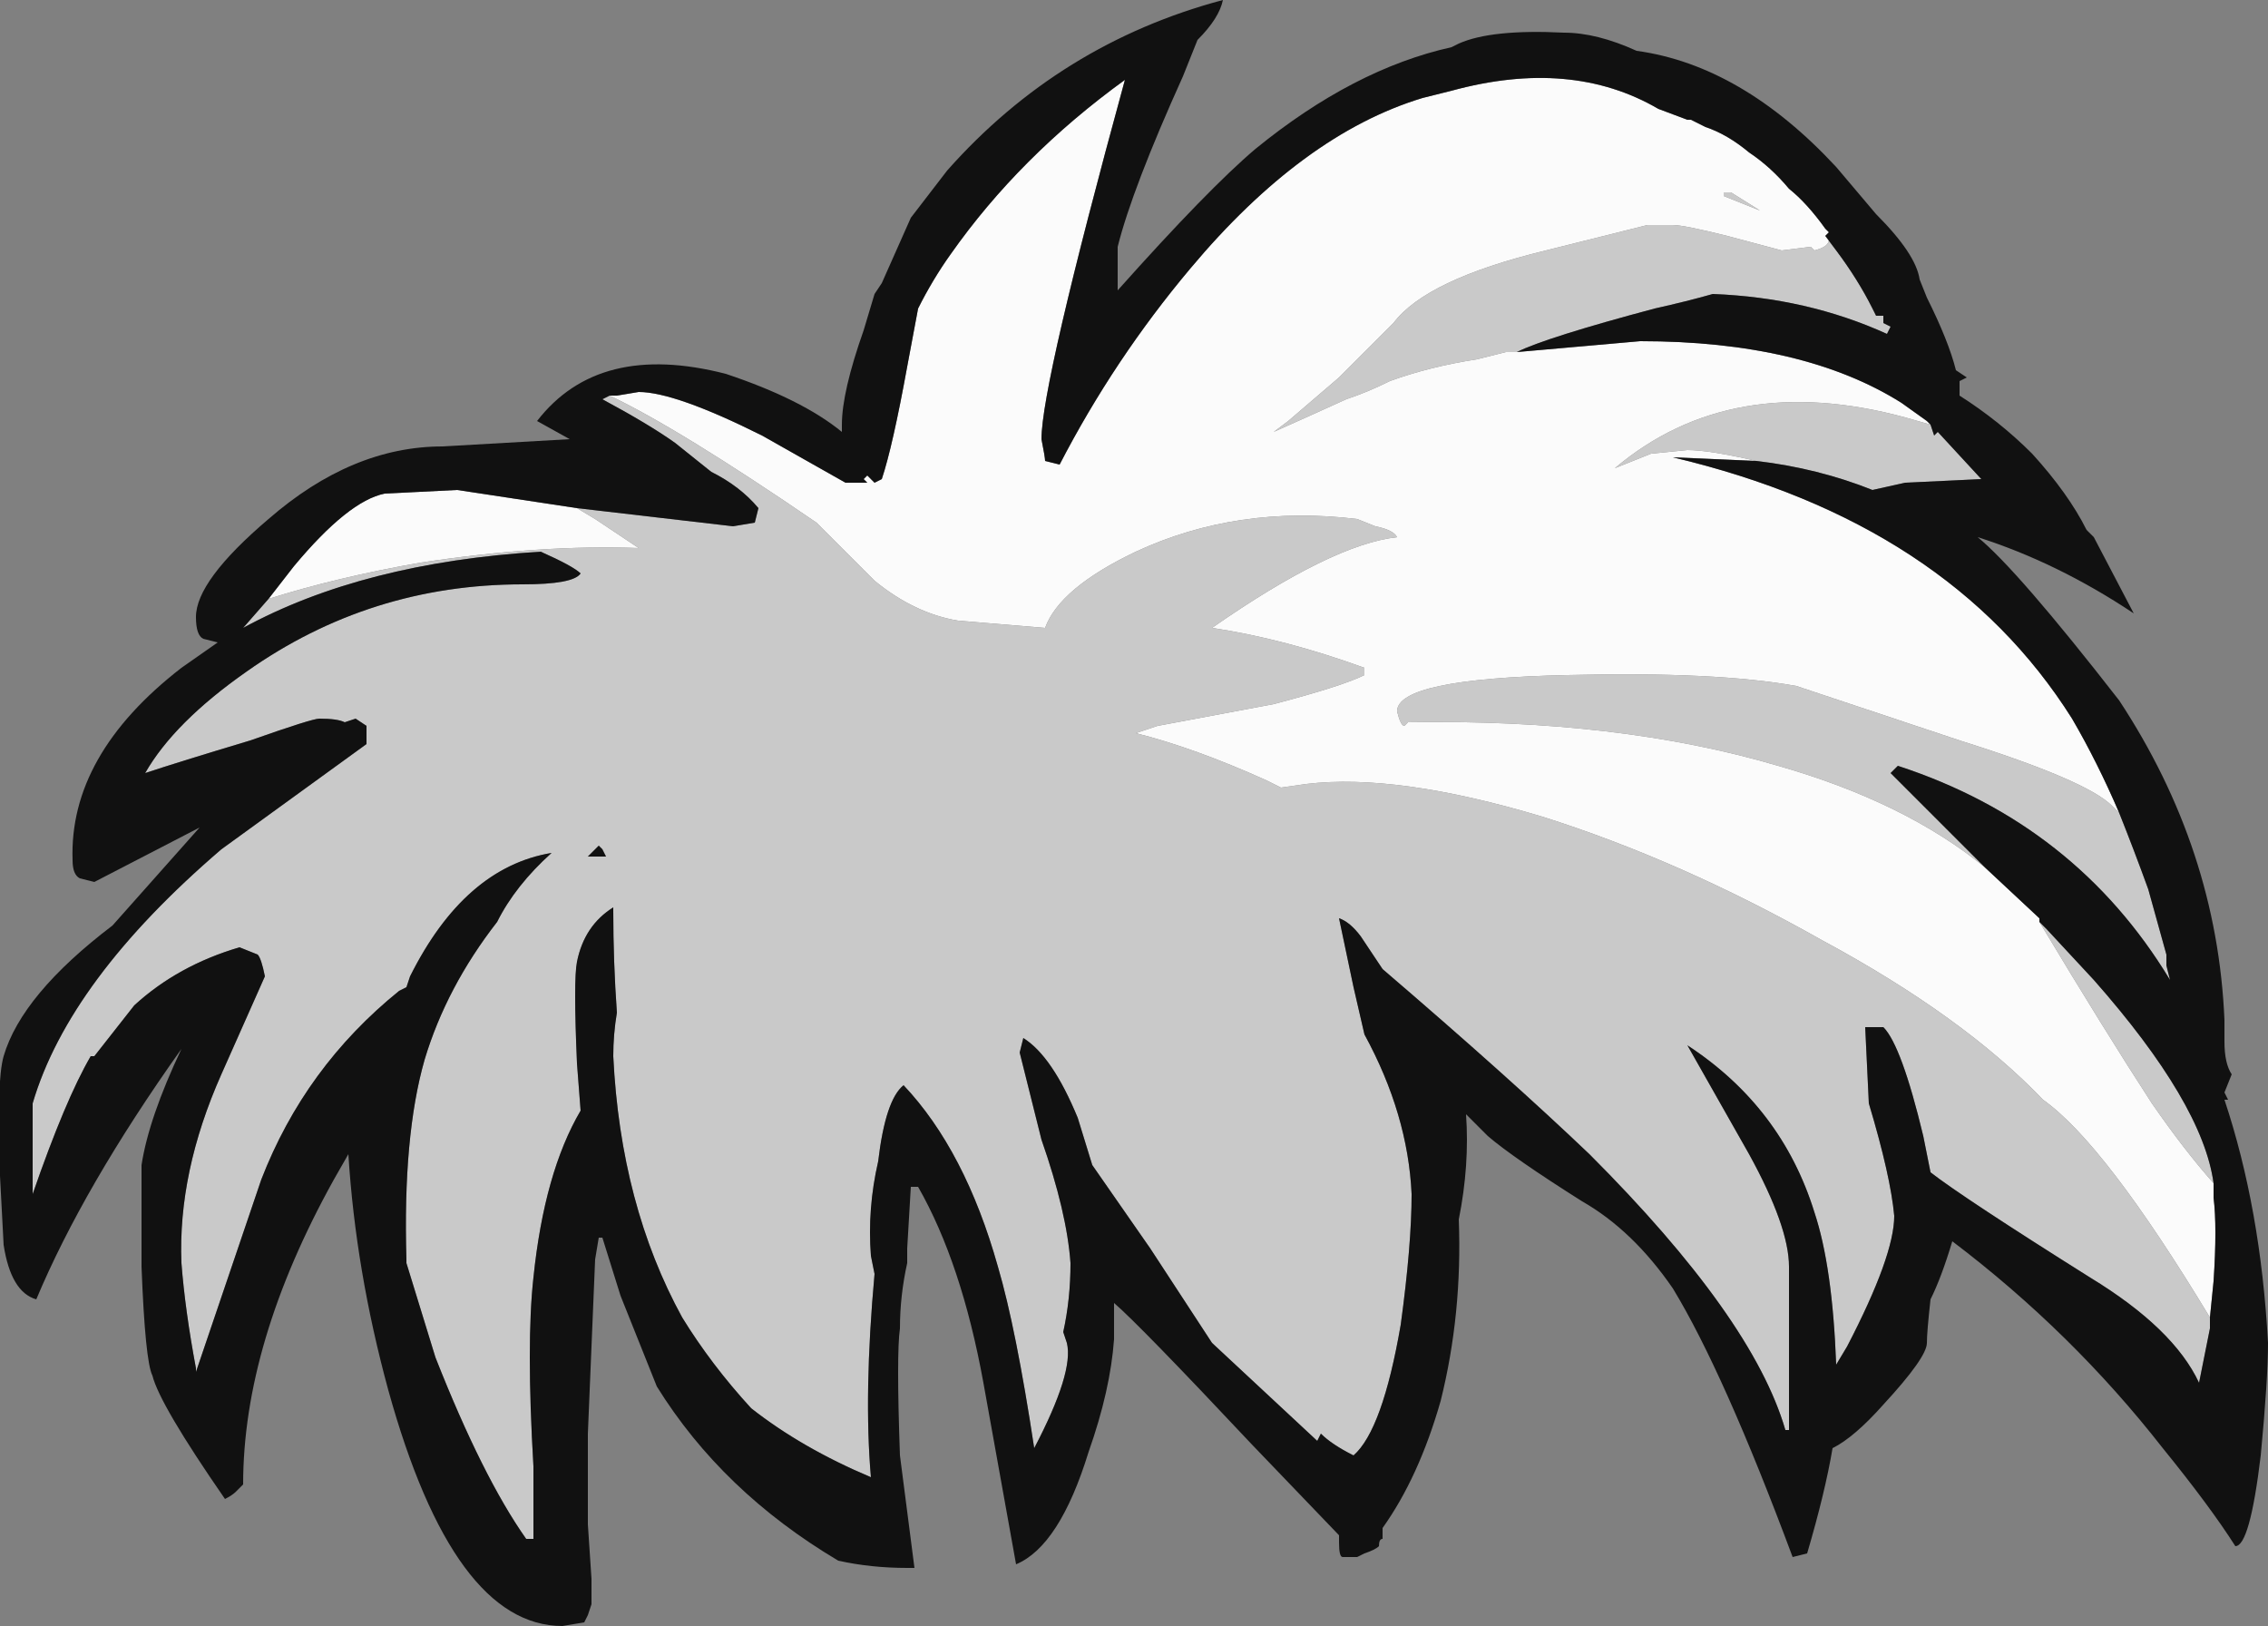 <?xml version="1.0" encoding="UTF-8" standalone="no"?>
<svg xmlns:ffdec="https://www.free-decompiler.com/flash" xmlns:xlink="http://www.w3.org/1999/xlink" ffdec:objectType="frame" height="156.8px" width="218.75px" xmlns="http://www.w3.org/2000/svg">
  <rect width="100%" height="100%" fill="#808080" stroke="none"/>
  <g transform="matrix(1.0, 0.0, 0.0, 1.0, 30.1, 15.75)">
    <use ffdec:characterId="161" height="22.4" transform="matrix(7.0, 0.0, 0.0, 7.0, -30.1, -15.75)" width="31.25" xlink:href="#shape0"/>
  </g>
  <defs>
    <g id="shape0" transform="matrix(1.0, 0.0, 0.0, 1.0, 4.3, 2.25)">
      <path d="M4.1 3.2 L4.2 3.2 4.5 3.15 Q5.0 3.15 6.2 3.75 L7.35 4.4 7.65 4.4 7.6 4.35 7.65 4.3 7.75 4.4 7.85 4.35 Q8.0 3.9 8.2 2.8 L8.35 2.0 Q8.55 1.6 8.8 1.25 9.75 -0.1 11.2 -1.15 10.05 3.05 10.05 3.8 10.1 4.05 10.1 4.1 L10.3 4.15 Q11.05 2.7 12.1 1.45 13.65 -0.4 15.3 -0.9 L15.7 -1.0 Q17.35 -1.45 18.55 -0.75 L18.95 -0.6 19.0 -0.6 19.2 -0.5 Q19.5 -0.4 19.8 -0.15 20.1 0.05 20.35 0.35 20.6 0.55 20.85 0.9 L20.9 0.95 20.85 1.0 20.9 1.05 Q20.9 1.15 20.7 1.2 L20.65 1.15 20.25 1.2 19.5 1.0 Q18.9 0.85 18.75 0.85 L18.4 0.85 17.0 1.2 Q15.35 1.6 14.9 2.2 L14.15 2.95 13.45 3.55 13.25 3.7 Q13.7 3.5 14.25 3.25 14.55 3.15 14.85 3.0 15.4 2.8 16.05 2.7 L16.45 2.6 16.6 2.6 18.3 2.45 Q20.55 2.45 21.9 3.3 L22.25 3.55 22.3 3.6 21.95 3.5 Q19.55 2.85 17.95 4.2 L18.45 4.0 18.95 3.95 Q19.25 3.95 19.9 4.1 L18.75 4.05 Q22.55 4.95 24.25 7.65 24.6 8.25 24.9 8.95 L24.8 8.85 Q24.45 8.5 22.7 7.95 L20.45 7.2 Q19.35 7.0 17.3 7.05 14.95 7.1 14.95 7.55 15.0 7.75 15.05 7.75 L15.1 7.7 Q18.0 7.65 20.2 8.3 21.95 8.8 23.05 9.7 L23.8 10.4 23.8 10.45 Q24.7 11.95 25.35 12.95 25.8 13.6 26.2 14.05 L26.2 14.25 Q26.25 14.65 26.2 15.4 L26.15 15.9 Q24.7 13.5 23.85 12.9 22.75 11.75 20.8 10.7 18.85 9.6 16.95 9.0 14.95 8.4 13.7 8.55 L13.35 8.6 13.15 8.5 Q12.15 8.05 11.35 7.85 L11.65 7.75 13.25 7.45 Q14.2 7.2 14.5 7.05 L14.5 6.95 Q13.4 6.55 12.4 6.4 14.05 5.25 14.95 5.15 14.9 5.05 14.65 5.0 L14.4 4.9 Q12.75 4.7 11.35 5.35 10.3 5.85 10.1 6.4 L8.9 6.3 Q8.3 6.2 7.75 5.75 L6.95 4.95 Q5.05 3.65 4.1 3.2 M-0.6 6.0 L-0.25 5.55 Q0.5 4.65 1.0 4.55 L2.0 4.5 3.65 4.75 3.9 4.9 4.5 5.3 Q3.15 5.25 1.5 5.5 0.35 5.7 -0.6 6.0 M19.45 0.4 L19.45 0.45 Q19.7 0.55 19.95 0.65 L19.55 0.4 19.45 0.4" fill="#fbfbfb" fill-rule="evenodd" stroke="none"/>
      <path d="M20.85 1.0 L21.0 1.2 Q21.3 1.6 21.5 2.0 L21.55 2.1 21.65 2.1 21.65 2.2 21.75 2.25 21.7 2.35 Q20.6 1.85 19.3 1.8 18.95 1.9 18.5 2.0 17.0 2.4 16.6 2.6 L16.45 2.6 16.05 2.7 Q15.4 2.8 14.85 3.0 14.55 3.15 14.25 3.25 13.7 3.5 13.25 3.7 L13.45 3.55 14.15 2.95 14.9 2.2 Q15.35 1.6 17.0 1.2 L18.4 0.85 18.75 0.85 Q18.9 0.85 19.5 1.0 L20.25 1.2 20.65 1.15 20.7 1.2 Q20.9 1.15 20.9 1.05 L20.85 1.0 M22.3 3.6 L22.35 3.75 22.4 3.7 23.0 4.35 21.95 4.4 21.5 4.5 Q20.75 4.2 19.9 4.1 19.25 3.95 18.95 3.95 L18.45 4.0 17.95 4.2 Q19.55 2.85 21.95 3.5 L22.3 3.6 M24.9 8.95 Q25.1 9.45 25.3 10.0 L25.55 10.9 25.55 11.05 25.6 11.25 Q24.3 9.1 21.85 8.3 L21.75 8.4 23.05 9.7 Q21.95 8.8 20.2 8.3 18.0 7.65 15.1 7.7 L15.05 7.75 Q15.0 7.75 14.95 7.55 14.95 7.1 17.3 7.05 19.35 7.0 20.45 7.2 L22.7 7.95 Q24.45 8.5 24.8 8.85 L24.9 8.95 M23.8 10.45 L23.9 10.55 24.55 11.25 Q26.05 12.95 26.2 14.05 25.8 13.6 25.35 12.95 24.7 11.95 23.8 10.45 M26.15 15.9 L26.15 16.05 26.0 16.8 Q25.65 16.05 24.5 15.35 22.75 14.25 22.3 13.9 L22.2 13.4 Q21.9 12.15 21.65 11.9 L21.4 11.9 21.45 12.95 Q21.75 13.95 21.8 14.5 21.8 15.05 21.15 16.3 L21.0 16.55 Q20.95 15.2 20.7 14.45 20.25 13.0 18.95 12.15 L19.8 13.65 Q20.35 14.65 20.35 15.2 L20.35 17.45 20.3 17.45 Q19.85 15.9 17.6 13.65 16.5 12.6 14.75 11.1 L14.45 10.65 Q14.3 10.45 14.15 10.4 L14.35 11.35 14.5 12.0 Q15.1 13.1 15.15 14.2 15.15 14.9 15.0 16.0 14.75 17.45 14.35 17.8 14.05 17.65 13.9 17.5 L13.85 17.6 12.4 16.25 11.55 14.95 10.75 13.8 10.55 13.15 Q10.2 12.3 9.8 12.05 L9.75 12.25 10.05 13.45 Q10.4 14.45 10.45 15.15 10.45 15.65 10.35 16.1 L10.4 16.25 Q10.5 16.65 9.95 17.7 9.7 16.05 9.45 15.2 9.0 13.6 8.15 12.7 7.9 12.9 7.8 13.75 7.65 14.4 7.7 15.05 L7.75 15.3 Q7.6 16.95 7.7 18.1 6.75 17.7 6.05 17.15 5.5 16.55 5.1 15.9 4.25 14.35 4.15 12.3 4.15 12.0 4.2 11.7 4.15 11.0 4.15 10.3 L4.15 10.25 Q3.75 10.5 3.65 11.0 3.6 11.25 3.65 12.4 L3.7 13.05 Q3.2 13.9 3.05 15.35 2.95 16.25 3.05 17.95 L3.05 18.95 2.95 18.95 Q2.35 18.1 1.7 16.45 L1.3 15.15 1.3 15.1 Q1.25 13.4 1.55 12.35 1.85 11.35 2.55 10.45 2.8 9.95 3.3 9.5 2.1 9.7 1.35 11.2 L1.3 11.35 1.2 11.4 Q-0.1 12.45 -0.7 14.0 L-1.6 16.65 -1.6 16.6 Q-1.75 15.8 -1.8 15.15 -1.85 13.9 -1.25 12.55 L-0.65 11.2 Q-0.7 10.95 -0.75 10.9 L-1.0 10.8 Q-1.85 11.05 -2.45 11.6 L-3.0 12.3 -3.05 12.3 Q-3.4 12.9 -3.85 14.2 L-3.85 12.95 Q-3.35 11.25 -1.25 9.45 L0.75 8.0 0.75 7.75 0.6 7.65 0.45 7.7 Q0.35 7.65 0.1 7.65 0.0 7.65 -0.85 7.95 -1.85 8.25 -2.3 8.4 -1.9 7.7 -0.9 7.0 0.8 5.8 2.9 5.8 3.6 5.8 3.7 5.65 3.6 5.55 3.15 5.35 0.7 5.5 -0.95 6.4 L-0.6 6.0 Q0.35 5.7 1.5 5.5 3.15 5.25 4.5 5.3 L3.9 4.9 3.65 4.75 5.8 5.0 6.1 4.95 6.15 4.75 Q5.9 4.45 5.5 4.25 L5.0 3.85 Q4.65 3.6 4.0 3.25 L4.1 3.2 Q5.05 3.65 6.95 4.95 L7.75 5.75 Q8.3 6.2 8.9 6.3 L10.1 6.4 Q10.3 5.85 11.35 5.35 12.75 4.7 14.4 4.9 L14.65 5.0 Q14.9 5.05 14.95 5.15 14.05 5.25 12.4 6.4 13.4 6.55 14.5 6.95 L14.5 7.05 Q14.2 7.2 13.25 7.45 L11.65 7.75 11.35 7.85 Q12.15 8.05 13.15 8.5 L13.35 8.6 13.7 8.55 Q14.95 8.4 16.95 9.0 18.85 9.6 20.8 10.7 22.75 11.75 23.85 12.9 24.7 13.5 26.15 15.9 M19.45 0.4 L19.55 0.4 19.95 0.65 Q19.7 0.55 19.45 0.45 L19.45 0.4 M3.8 9.55 L4.05 9.55 4.0 9.45 3.95 9.4 3.8 9.55" fill="#c9c9c9" fill-rule="evenodd" stroke="none"/>
      <path d="M15.7 -1.6 L15.8 -1.65 Q16.25 -1.85 17.25 -1.8 17.7 -1.8 18.25 -1.55 19.7 -1.35 21.0 0.05 L21.55 0.7 Q22.1 1.25 22.15 1.6 L22.25 1.85 Q22.55 2.45 22.65 2.85 L22.8 2.95 22.7 3.0 22.7 3.2 Q23.25 3.55 23.7 4.0 24.2 4.55 24.45 5.05 L24.55 5.15 25.1 6.2 Q24.05 5.5 22.95 5.15 23.5 5.6 24.9 7.4 26.25 9.45 26.35 11.8 L26.35 12.1 Q26.35 12.4 26.45 12.55 L26.35 12.8 26.4 12.9 26.35 12.9 Q26.85 14.4 26.95 16.25 26.95 16.75 26.85 17.8 26.7 19.05 26.5 19.05 26.15 18.5 25.5 17.7 24.25 16.1 22.6 14.85 22.45 15.35 22.3 15.65 22.25 16.1 22.25 16.25 22.25 16.45 21.65 17.1 21.25 17.55 20.95 17.7 20.85 18.3 20.6 19.15 L20.4 19.2 Q19.45 16.65 18.75 15.5 18.2 14.7 17.5 14.3 16.55 13.7 16.2 13.4 L15.9 13.1 Q15.95 13.8 15.8 14.55 15.85 15.85 15.55 17.05 15.25 18.1 14.75 18.8 L14.75 18.95 Q14.7 18.95 14.7 19.05 14.65 19.1 14.5 19.15 L14.4 19.2 14.2 19.2 Q14.15 19.2 14.15 19.0 L14.15 18.9 12.95 17.65 Q11.4 16.0 11.05 15.7 11.05 16.0 11.05 16.2 11.0 16.9 10.7 17.75 10.3 19.05 9.7 19.3 L9.25 16.8 Q8.95 15.15 8.35 14.1 L8.25 14.1 8.2 14.95 8.2 15.15 Q8.1 15.6 8.1 16.05 8.05 16.4 8.1 17.8 L8.3 19.35 8.2 19.35 Q7.7 19.35 7.25 19.25 5.65 18.3 4.75 16.85 L4.25 15.6 4.0 14.8 3.95 14.8 3.9 15.1 3.8 17.5 Q3.8 17.95 3.8 18.75 L3.85 19.5 3.85 19.85 3.8 20.0 3.75 20.1 3.45 20.15 Q1.95 20.15 1.05 16.9 0.6 15.25 0.5 13.65 L0.3 14.0 Q-0.95 16.25 -0.95 18.2 L-1.05 18.3 Q-1.1 18.35 -1.2 18.4 -2.1 17.1 -2.2 16.7 -2.3 16.5 -2.35 15.2 L-2.35 13.8 Q-2.25 13.15 -1.8 12.2 -3.15 14.1 -3.8 15.65 -4.15 15.55 -4.25 14.9 L-4.3 13.95 Q-4.35 12.65 -4.25 12.3 -4.0 11.45 -2.75 10.5 L-1.55 9.15 -3.0 9.9 -3.2 9.85 Q-3.3 9.8 -3.3 9.6 -3.35 8.15 -1.8 6.95 L-1.3 6.6 -1.5 6.55 Q-1.6 6.5 -1.6 6.25 -1.6 5.75 -0.6 4.9 0.55 3.9 1.8 3.9 L3.55 3.8 3.1 3.55 Q3.95 2.45 5.7 2.9 6.75 3.25 7.3 3.7 L7.3 3.6 Q7.3 3.15 7.6 2.3 L7.75 1.8 7.85 1.65 Q8.05 1.2 8.25 0.75 L8.75 0.1 Q10.3 -1.65 12.55 -2.25 12.5 -2.0 12.2 -1.7 L12.0 -1.2 Q11.3 0.35 11.1 1.15 L11.1 1.75 Q12.35 0.35 13.0 -0.2 14.35 -1.3 15.7 -1.6 M20.85 1.0 L20.9 0.95 20.85 0.9 Q20.6 0.55 20.35 0.35 20.1 0.05 19.8 -0.15 19.5 -0.4 19.2 -0.5 L19.0 -0.6 18.95 -0.6 18.55 -0.75 Q17.35 -1.45 15.7 -1.0 L15.3 -0.9 Q13.65 -0.4 12.1 1.45 11.05 2.7 10.3 4.15 L10.1 4.1 Q10.1 4.05 10.05 3.8 10.05 3.05 11.2 -1.15 9.75 -0.1 8.8 1.25 8.55 1.6 8.35 2.0 L8.2 2.8 Q8.0 3.9 7.85 4.35 L7.75 4.4 7.65 4.3 7.6 4.35 7.65 4.4 7.35 4.4 6.2 3.75 Q5.0 3.15 4.5 3.15 L4.2 3.2 4.1 3.2 4.0 3.25 Q4.65 3.6 5.0 3.85 L5.5 4.25 Q5.9 4.45 6.15 4.75 L6.1 4.95 5.8 5.0 3.65 4.75 2.0 4.5 1.0 4.55 Q0.5 4.65 -0.25 5.55 L-0.6 6.0 -0.95 6.4 Q0.7 5.5 3.15 5.35 3.6 5.55 3.7 5.65 3.6 5.8 2.9 5.8 0.8 5.8 -0.9 7.0 -1.9 7.7 -2.3 8.4 -1.85 8.25 -0.85 7.95 0.0 7.65 0.1 7.65 0.35 7.65 0.45 7.7 L0.6 7.65 0.75 7.75 0.75 8.0 -1.25 9.45 Q-3.35 11.25 -3.85 12.95 L-3.85 14.2 Q-3.4 12.9 -3.05 12.3 L-3.0 12.3 -2.45 11.6 Q-1.85 11.05 -1.0 10.8 L-0.75 10.9 Q-0.7 10.95 -0.65 11.2 L-1.25 12.55 Q-1.85 13.9 -1.8 15.15 -1.75 15.8 -1.6 16.6 L-1.6 16.65 -0.7 14.0 Q-0.1 12.45 1.2 11.4 L1.3 11.35 1.35 11.2 Q2.1 9.7 3.3 9.5 2.8 9.95 2.55 10.45 1.85 11.35 1.55 12.35 1.25 13.4 1.3 15.1 L1.3 15.15 1.7 16.45 Q2.35 18.1 2.95 18.95 L3.05 18.95 3.05 17.95 Q2.95 16.25 3.05 15.35 3.2 13.9 3.7 13.05 L3.65 12.4 Q3.6 11.25 3.65 11.0 3.75 10.5 4.15 10.25 L4.15 10.3 Q4.15 11.0 4.2 11.7 4.15 12.0 4.15 12.3 4.25 14.35 5.1 15.9 5.5 16.55 6.05 17.15 6.75 17.7 7.7 18.1 7.6 16.95 7.75 15.3 L7.7 15.05 Q7.65 14.4 7.8 13.75 7.9 12.9 8.15 12.7 9.0 13.6 9.45 15.2 9.7 16.05 9.95 17.7 10.5 16.65 10.4 16.25 L10.35 16.1 Q10.45 15.65 10.45 15.15 10.4 14.45 10.05 13.45 L9.75 12.25 9.8 12.05 Q10.2 12.3 10.55 13.15 L10.75 13.8 11.55 14.95 12.4 16.25 13.85 17.6 13.9 17.5 Q14.05 17.65 14.35 17.8 14.75 17.45 15.0 16.0 15.15 14.9 15.15 14.2 15.1 13.1 14.5 12.0 L14.35 11.35 14.15 10.4 Q14.3 10.45 14.45 10.65 L14.75 11.1 Q16.5 12.6 17.6 13.65 19.85 15.9 20.3 17.45 L20.35 17.45 20.35 15.2 Q20.35 14.65 19.8 13.65 L18.95 12.15 Q20.25 13.0 20.7 14.45 20.95 15.2 21.0 16.55 L21.15 16.3 Q21.8 15.05 21.8 14.5 21.75 13.95 21.45 12.95 L21.4 11.9 21.65 11.9 Q21.9 12.15 22.2 13.4 L22.3 13.9 Q22.75 14.25 24.5 15.35 25.65 16.05 26.0 16.8 L26.15 16.05 26.15 15.9 26.2 15.4 Q26.25 14.65 26.2 14.25 L26.2 14.05 Q26.05 12.95 24.55 11.25 L23.9 10.55 23.8 10.45 23.8 10.4 23.05 9.7 21.75 8.4 21.85 8.3 Q24.3 9.1 25.6 11.25 L25.55 11.05 25.55 10.9 25.3 10.0 Q25.1 9.45 24.9 8.95 24.6 8.25 24.25 7.65 22.55 4.95 18.75 4.05 L19.9 4.1 Q20.75 4.2 21.5 4.5 L21.95 4.4 23.0 4.35 22.4 3.7 22.35 3.75 22.3 3.6 22.25 3.55 21.9 3.3 Q20.55 2.45 18.3 2.45 L16.6 2.6 Q17.0 2.4 18.5 2.0 18.95 1.9 19.3 1.8 20.6 1.85 21.7 2.35 L21.75 2.25 21.65 2.2 21.65 2.1 21.55 2.1 21.5 2.0 Q21.3 1.6 21.0 1.2 L20.85 1.0 M15.1 13.1 L15.1 13.1 M3.8 9.55 L3.95 9.4 4.0 9.45 4.05 9.55 3.8 9.55" fill="#111111" fill-rule="evenodd" stroke="none"/>
    </g>
  </defs>
</svg>
